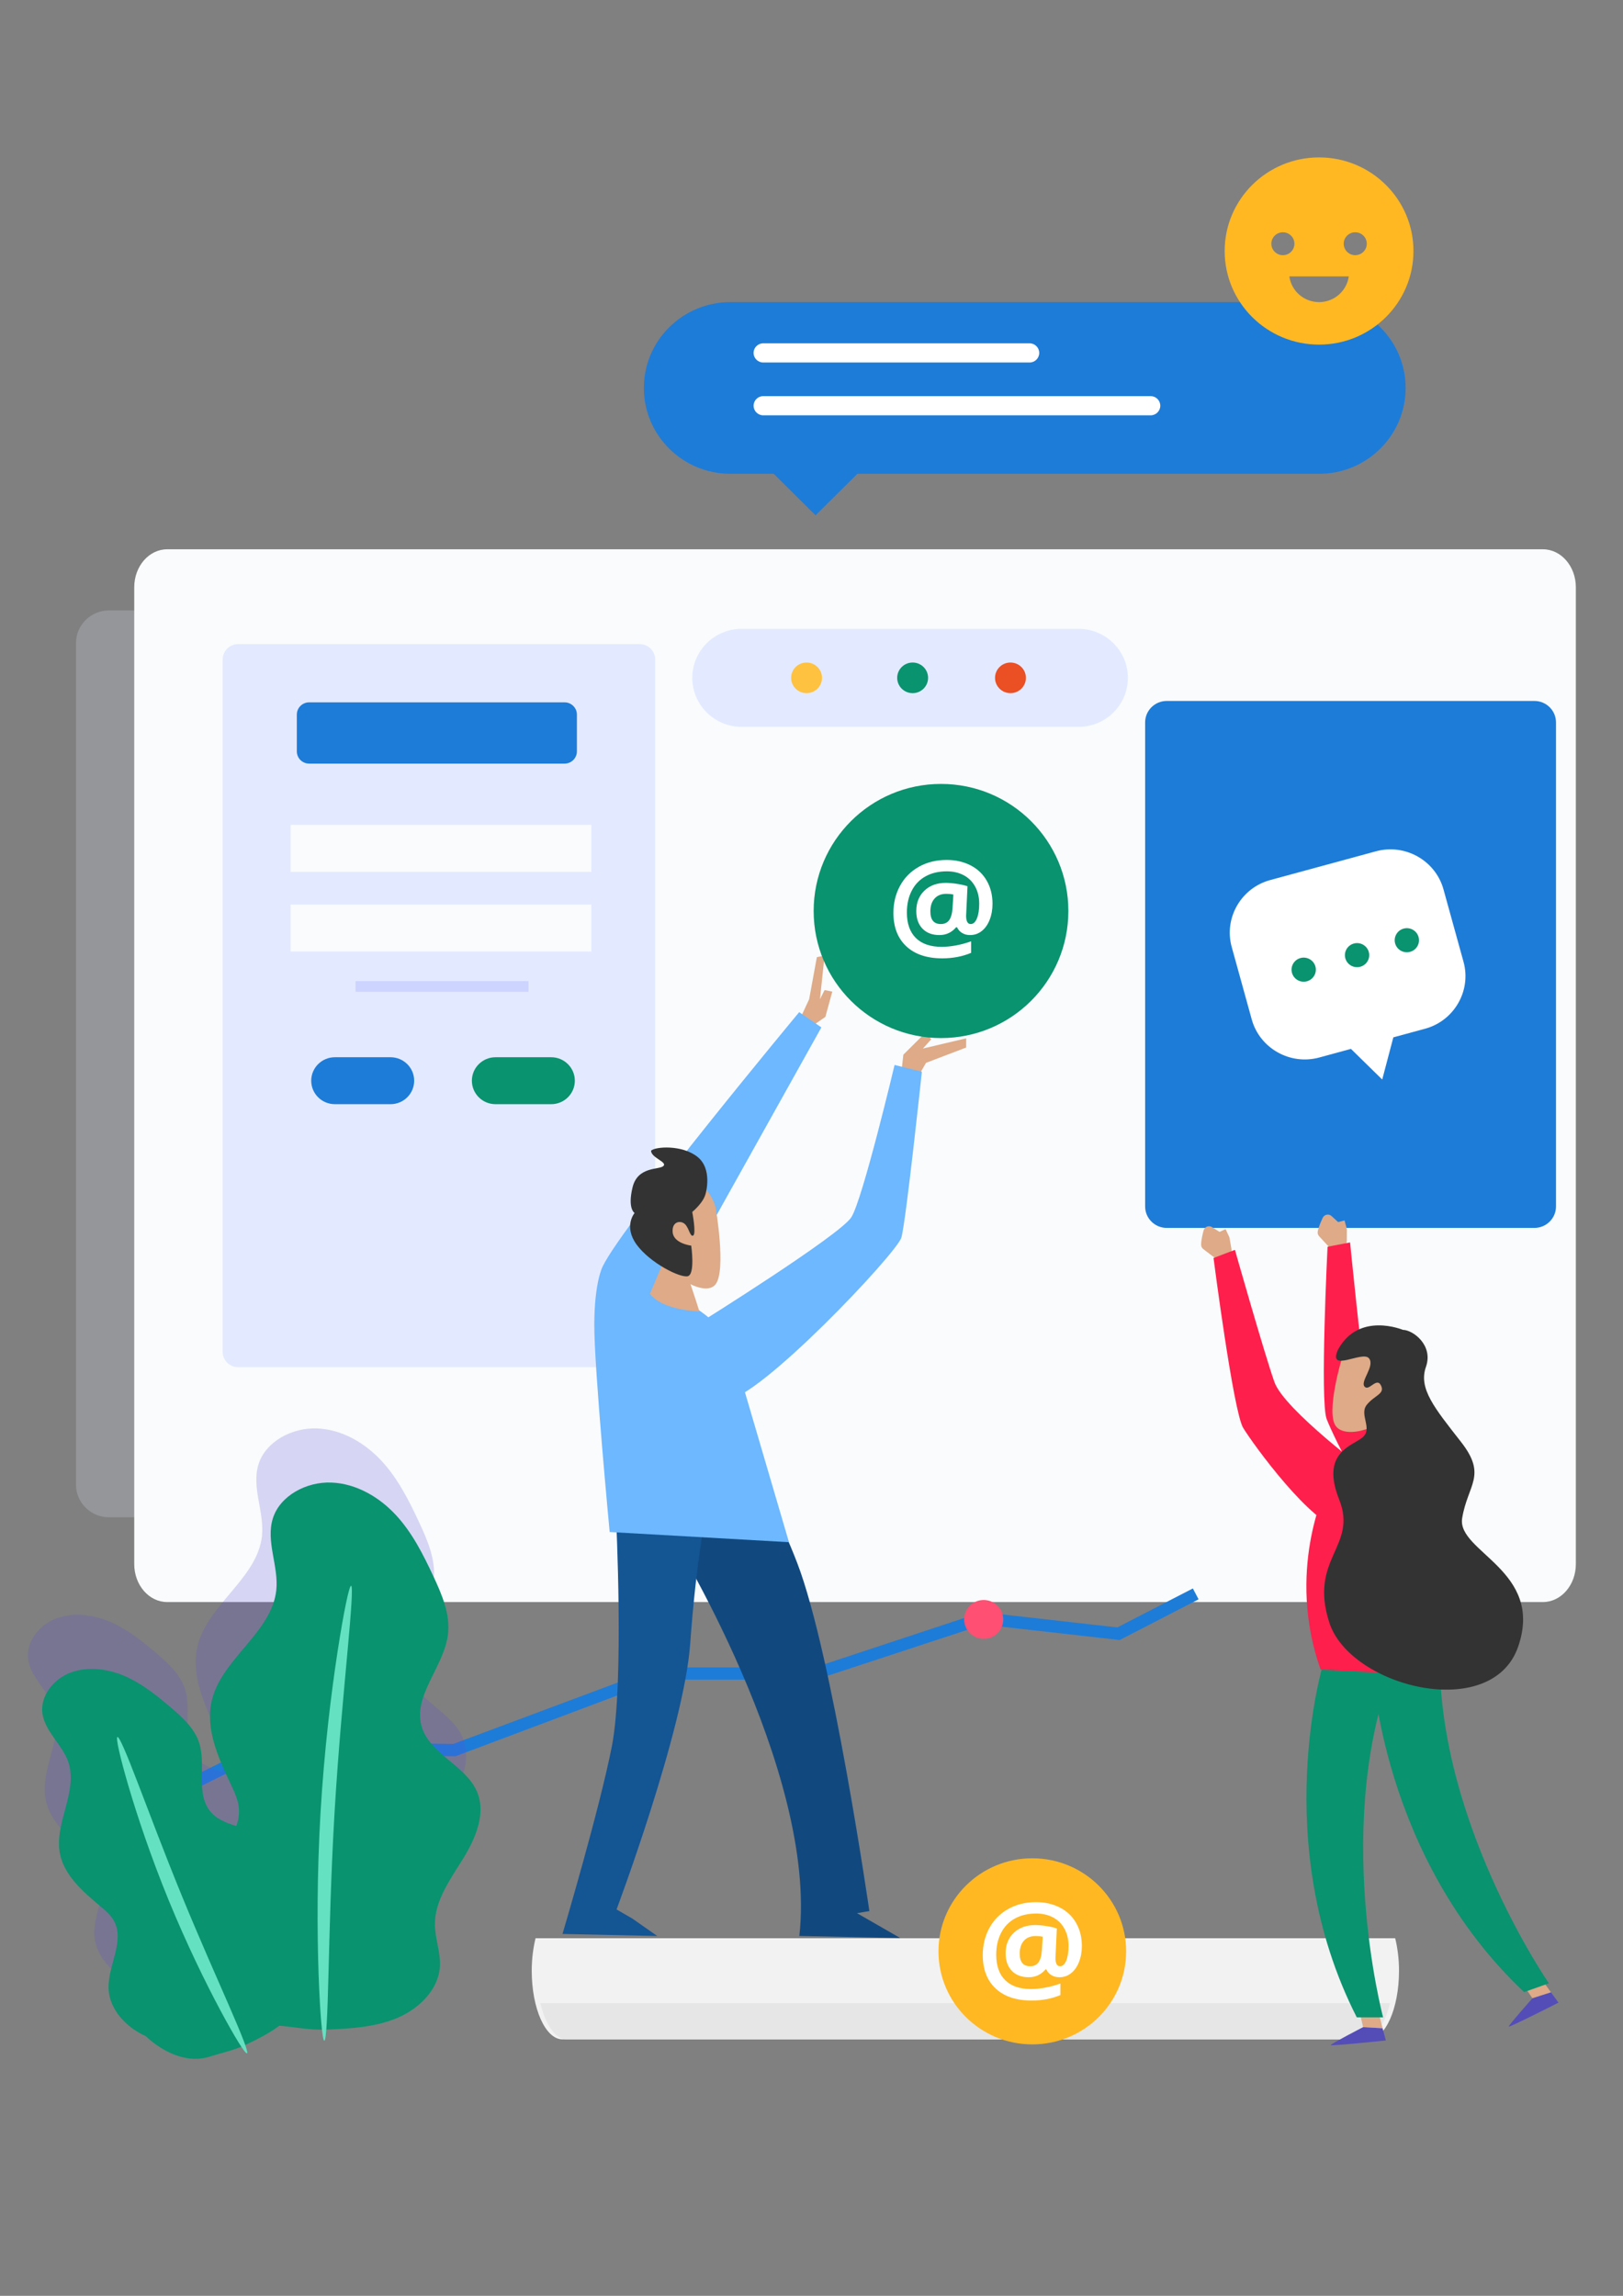 <?xml version="1.0" encoding="UTF-8" standalone="no"?>
<!-- Created with Inkscape (http://www.inkscape.org/) -->

<svg
   xmlns:dc="http://purl.org/dc/elements/1.1/"
   xmlns:cc="http://creativecommons.org/ns#"
   xmlns:rdf="http://www.w3.org/1999/02/22-rdf-syntax-ns#"
   xmlns:svg="http://www.w3.org/2000/svg"
   xmlns="http://www.w3.org/2000/svg"
   xmlns:sodipodi="http://sodipodi.sourceforge.net/DTD/sodipodi-0.dtd"
   xmlns:inkscape="http://www.inkscape.org/namespaces/inkscape"
   width="210mm"
   height="297mm"
   viewBox="0 0 210 297"
   version="1.1"
   id="svg8"
   inkscape:version="0.92.2 (5c3e80d, 2017-08-06)"
   sodipodi:docname="one-sms.svg">
  <rect x="0" y="0" width="210" height="297" fill="#808080" stroke="none"/>
  <defs
     id="defs2">
    <clipPath
       clipPathUnits="userSpaceOnUse"
       id="clipPath2671-2">
      <path
         d="M 0,500 H 500 V 0 H 0 Z"
         id="path2669-8"
         inkscape:connector-curvature="0" />
    </clipPath>
    <clipPath
       clipPathUnits="userSpaceOnUse"
       id="clipPath12963-2">
      <path
         d="M 0,500 H 500 V 0 H 0 Z"
         id="path12961-0"
         inkscape:connector-curvature="0" />
    </clipPath>
    <clipPath
       id="clipPath24641-0-1-8"
       clipPathUnits="userSpaceOnUse">
      <path
         inkscape:connector-curvature="0"
         id="path24639-4-5-3"
         d="m 366.255,169.025 h 42.813 v -59.863 h -42.813 z" />
    </clipPath>
    <clipPath
       id="clipPath1063-4"
       clipPathUnits="userSpaceOnUse">
      <path
         inkscape:connector-curvature="0"
         id="path1061-6"
         d="M 292.584,292.261 H 413.55 V 215.534 H 292.584 Z" />
    </clipPath>
  </defs>
  <sodipodi:namedview
     id="base"
     pagecolor="#ffffff"
     bordercolor="#666666"
     borderopacity="1.0"
     inkscape:pageopacity="0.0"
     inkscape:pageshadow="2"
     inkscape:zoom="0.35"
     inkscape:cx="-77.142857"
     inkscape:cy="560"
     inkscape:document-units="mm"
     inkscape:current-layer="layer1"
     showgrid="false"
     inkscape:window-width="1920"
     inkscape:window-height="1051"
     inkscape:window-x="-9"
     inkscape:window-y="-9"
     inkscape:window-maximized="1" />
  <g
     inkscape:label="Layer 1"
     inkscape:groupmode="layer"
     id="layer1">
    <g
       transform="matrix(0.685,0,0,-1.529,69.295,250.739)"
       id="g1033-6"
       style="opacity:1;fill:#f2f2f2;fill-opacity:1"
       inkscape:export-filename="C:\Users\GBOLADE EMMANUEL\Documents\Illustrateiveads\New series\sms-1.png"
       inkscape:export-xdpi="335.71454"
       inkscape:export-ydpi="335.71454">
      <path
         inkscape:connector-curvature="0"
         id="path1035-9"
         style="fill:#f2f2f2;fill-opacity:1;fill-rule:nonzero;stroke:none"
         d="m 0,0 c -0.446,-0.822 -0.722,-1.75 -0.722,-2.751 0,-3.207 2.599,-5.807 5.807,-5.807 h 152.208 c 3.207,0 5.807,2.6 5.807,5.807 0,1.001 -0.276,1.929 -0.723,2.751 z" />
    </g>
    <g
       transform="matrix(0.677,0,0,-1.529,69.914,259.152)"
       id="g1037-9"
       style="fill:#e6e6e6;fill-opacity:1"
       inkscape:export-filename="C:\Users\GBOLADE EMMANUEL\Documents\Illustrateiveads\New series\sms-1.png"
       inkscape:export-xdpi="335.71454"
       inkscape:export-ydpi="335.71454">
      <path
         inkscape:connector-curvature="0"
         id="path1039-1"
         style="fill:#e6e6e6;fill-opacity:1;fill-rule:nonzero;stroke:none"
         d="m 0,0 c 0.983,-1.812 2.879,-3.056 5.085,-3.056 h 152.208 c 2.207,0 4.102,1.244 5.084,3.056 z" />
    </g>
    <g
       id="g1057-9"
       transform="matrix(1.542,0,0,-1.529,-441.331,525.836)"
       inkscape:export-filename="C:\Users\GBOLADE EMMANUEL\Documents\Illustrateiveads\New series\sms-1.png"
       inkscape:export-xdpi="335.71454"
       inkscape:export-ydpi="335.71454">
      <g
         id="g1059-6" />
      <g
         id="g1071-5">
        <g
           style="opacity:0.21"
           id="g1069-4"
           clip-path="url(#clipPath1063-4)">
          <g
             id="g1067-3"
             transform="translate(410.785,215.534)">
            <path
               inkscape:connector-curvature="0"
               id="path1065-2"
               style="fill:#e3eaff;fill-opacity:1;fill-rule:nonzero;stroke:none"
               d="m 0,0 h -115.436 c -1.527,0 -2.765,1.237 -2.765,2.765 v 71.197 c 0,1.527 1.238,2.765 2.765,2.765 H 0 c 1.527,0 2.766,-1.238 2.766,-2.765 V 2.765 C 2.766,1.237 1.527,0 0,0" />
          </g>
        </g>
      </g>
    </g>
    <g
       transform="matrix(1.542,0,0,-1.775,199.635,207.251)"
       id="g1073-0"
       inkscape:export-filename="C:\Users\GBOLADE EMMANUEL\Documents\Illustrateiveads\New series\sms-1.png"
       inkscape:export-xdpi="335.71454"
       inkscape:export-ydpi="335.71454">
      <path
         inkscape:connector-curvature="0"
         id="path1075-3"
         style="fill:#f9fbfc;fill-opacity:1;fill-rule:nonzero;stroke:none"
         d="m 0,0 h -115.437 c -1.526,0 -2.764,1.238 -2.764,2.766 v 71.196 c 0,1.528 1.238,2.766 2.764,2.766 L 0,76.728 c 1.527,0 2.765,-1.238 2.765,-2.766 V 2.766 C 2.765,1.238 1.527,0 0,0" />
    </g>
    <g
       transform="matrix(1.542,0,0,-1.529,82.774,176.865)"
       id="g1205-9"
       inkscape:export-filename="C:\Users\GBOLADE EMMANUEL\Documents\Illustrateiveads\New series\sms-1.png"
       inkscape:export-xdpi="335.71454"
       inkscape:export-ydpi="335.71454">
      <path
         inkscape:connector-curvature="0"
         id="path1207-7"
         style="fill:#e3eaff;fill-opacity:1;fill-rule:nonzero;stroke:none"
         d="m 0,0 h -33.698 c -0.716,0 -1.296,0.58 -1.296,1.296 v 58.582 c 0,0.716 0.58,1.296 1.296,1.296 H 0 c 0.716,0 1.296,-0.58 1.296,-1.296 V 1.296 C 1.296,0.58 0.716,0 0,0" />
    </g>
    <g
       transform="matrix(1.542,0,0,-1.529,73.047,98.787)"
       id="g1209-2"
       style="fill:#1d7cd8;fill-opacity:1"
       inkscape:export-filename="C:\Users\GBOLADE EMMANUEL\Documents\Illustrateiveads\New series\sms-1.png"
       inkscape:export-xdpi="335.71454"
       inkscape:export-ydpi="335.71454">
      <path
         inkscape:connector-curvature="0"
         id="path1211-1"
         style="fill:#1d7cd8;fill-opacity:1;fill-rule:nonzero;stroke:none"
         d="m 0,0 h -21.429 c -0.572,0 -1.036,0.464 -1.036,1.037 v 3.11 c 0,0.573 0.464,1.038 1.036,1.038 L 0,5.185 c 0.572,0 1.037,-0.465 1.037,-1.038 V 1.037 C 1.037,0.464 0.572,0 0,0" />
    </g>
    <g
       transform="matrix(1.542,0,0,-1.529,50.529,142.845)"
       id="g1213-5"
       style="fill:#1d7cd8;fill-opacity:1"
       inkscape:export-filename="C:\Users\GBOLADE EMMANUEL\Documents\Illustrateiveads\New series\sms-1.png"
       inkscape:export-xdpi="335.71454"
       inkscape:export-ydpi="335.71454">
      <path
         inkscape:connector-curvature="0"
         id="path1215-6"
         style="fill:#1d7cd8;fill-opacity:1;fill-rule:nonzero;stroke:none"
         d="m 0,0 h -4.667 c -1.098,0 -1.987,0.889 -1.987,1.986 0,1.097 0.889,1.987 1.987,1.987 H 0 c 1.097,0 1.986,-0.89 1.986,-1.987 C 1.986,0.889 1.097,0 0,0" />
    </g>
    <g
       transform="matrix(1.542,0,0,-1.529,71.315,142.845)"
       id="g1217-7"
       style="fill:#09936f;fill-opacity:1"
       inkscape:export-filename="C:\Users\GBOLADE EMMANUEL\Documents\Illustrateiveads\New series\sms-1.png"
       inkscape:export-xdpi="335.71454"
       inkscape:export-ydpi="335.71454">
      <path
         inkscape:connector-curvature="0"
         id="path1219-8"
         style="fill:#09936f;fill-opacity:1;fill-rule:nonzero;stroke:none"
         d="m 0,0 h -4.667 c -1.097,0 -1.986,0.889 -1.986,1.986 0,1.097 0.889,1.987 1.986,1.987 H 0 c 1.098,0 1.987,-0.89 1.987,-1.987 C 1.987,0.889 1.098,0 0,0" />
    </g>
    <path
       inkscape:connector-curvature="0"
       id="path1221-7"
       style="fill:#f9fbfc;fill-opacity:1;fill-rule:nonzero;stroke:none;stroke-width:1.536"
       d="M 76.51,112.79 H 37.603 v -6.078 h 38.908 z"
       inkscape:export-filename="C:\Users\GBOLADE EMMANUEL\Documents\Illustrateiveads\New series\sms-1.png"
       inkscape:export-xdpi="335.71454"
       inkscape:export-ydpi="335.71454" />
    <path
       inkscape:connector-curvature="0"
       id="path1223-3"
       style="fill:#f9fbfc;fill-opacity:1;fill-rule:nonzero;stroke:none;stroke-width:1.536"
       d="M 76.51,123.095 H 37.603 v -6.078 h 38.908 z"
       inkscape:export-filename="C:\Users\GBOLADE EMMANUEL\Documents\Illustrateiveads\New series\sms-1.png"
       inkscape:export-xdpi="335.71454"
       inkscape:export-ydpi="335.71454" />
    <path
       inkscape:connector-curvature="0"
       id="path1225-0"
       style="fill:#cdd4ff;fill-opacity:1;fill-rule:nonzero;stroke:none;stroke-width:1.536"
       d="M 68.383,128.314 H 45.997 v -1.388 h 22.387 z"
       inkscape:export-filename="C:\Users\GBOLADE EMMANUEL\Documents\Illustrateiveads\New series\sms-1.png"
       inkscape:export-xdpi="335.71454"
       inkscape:export-ydpi="335.71454" />
    <g
       transform="matrix(1.542,0,0,-1.529,139.54,94.031)"
       id="g1231-6"
       inkscape:export-filename="C:\Users\GBOLADE EMMANUEL\Documents\Illustrateiveads\New series\sms-1.png"
       inkscape:export-xdpi="335.71454"
       inkscape:export-ydpi="335.71454">
      <path
         inkscape:connector-curvature="0"
         id="path1233-1"
         style="fill:#e3eaff;fill-opacity:1;fill-rule:nonzero;stroke:none"
         d="m 0,0 h -28.255 c -2.29,0 -4.147,1.856 -4.147,4.147 0,2.291 1.857,4.147 4.147,4.147 H 0 C 2.29,8.294 4.147,6.438 4.147,4.147 4.147,1.856 2.29,0 0,0" />
    </g>
    <g
       transform="matrix(1.542,0,0,-1.529,106.36,87.69)"
       id="g1235-9"
       inkscape:export-filename="C:\Users\GBOLADE EMMANUEL\Documents\Illustrateiveads\New series\sms-1.png"
       inkscape:export-xdpi="335.71454"
       inkscape:export-ydpi="335.71454">
      <path
         inkscape:connector-curvature="0"
         id="path1237-4"
         style="fill:#ffc240;fill-opacity:1;fill-rule:nonzero;stroke:none"
         d="m 0,0 c 0,-0.715 -0.581,-1.296 -1.297,-1.296 -0.716,0 -1.296,0.581 -1.296,1.296 0,0.716 0.58,1.296 1.296,1.296 C -0.581,1.296 0,0.716 0,0" />
    </g>
    <g
       transform="matrix(1.542,0,0,-1.529,120.085,87.69)"
       id="g1239-6"
       style="fill:#09936f;fill-opacity:1"
       inkscape:export-filename="C:\Users\GBOLADE EMMANUEL\Documents\Illustrateiveads\New series\sms-1.png"
       inkscape:export-xdpi="335.71454"
       inkscape:export-ydpi="335.71454">
      <path
         inkscape:connector-curvature="0"
         id="path1241-7"
         style="fill:#09936f;fill-opacity:1;fill-rule:nonzero;stroke:none"
         d="m 0,0 c 0,-0.715 -0.58,-1.296 -1.296,-1.296 -0.716,0 -1.297,0.581 -1.297,1.296 0,0.716 0.581,1.296 1.297,1.296 C -0.58,1.296 0,0.716 0,0" />
    </g>
    <g
       transform="matrix(1.542,0,0,-1.529,132.743,87.69)"
       id="g1243-3"
       inkscape:export-filename="C:\Users\GBOLADE EMMANUEL\Documents\Illustrateiveads\New series\sms-1.png"
       inkscape:export-xdpi="335.71454"
       inkscape:export-ydpi="335.71454">
      <path
         inkscape:connector-curvature="0"
         id="path1245-5"
         style="fill:#eb4f24;fill-opacity:1;fill-rule:nonzero;stroke:none"
         d="m 0,0 c 0,-0.715 -0.58,-1.296 -1.296,-1.296 -0.716,0 -1.296,0.581 -1.296,1.296 0,0.716 0.58,1.296 1.296,1.296 C -0.58,1.296 0,0.716 0,0" />
    </g>
    <g
       transform="matrix(1.542,0,0,-1.529,198.533,158.85)"
       id="g1267-4"
       style="fill:#1d7cd8;fill-opacity:1"
       inkscape:export-filename="C:\Users\GBOLADE EMMANUEL\Documents\Illustrateiveads\New series\sms-1.png"
       inkscape:export-xdpi="335.71454"
       inkscape:export-ydpi="335.71454">
      <path
         inkscape:connector-curvature="0"
         id="path1269-6"
         style="fill:#1d7cd8;fill-opacity:1;fill-rule:nonzero;stroke:none"
         d="m 0,0 h -30.847 c -1.002,0 -1.814,0.812 -1.814,1.814 v 40.957 c 0,1.001 0.812,1.814 1.814,1.814 H 0 c 1.002,0 1.814,-0.813 1.814,-1.814 V 1.814 C 1.814,0.812 1.002,0 0,0" />
    </g>
    <g
       transform="matrix(1.542,0,0,-1.529,145.711,252.437)"
       id="g1467-6"
       style="fill:#ffb822;fill-opacity:1"
       inkscape:export-filename="C:\Users\GBOLADE EMMANUEL\Documents\Illustrateiveads\New series\sms-1.png"
       inkscape:export-xdpi="335.71454"
       inkscape:export-ydpi="335.71454">
      <path
         inkscape:connector-curvature="0"
         id="path1469-0"
         style="fill:#ffb822;fill-opacity:1;fill-rule:nonzero;stroke:none"
         d="m 0,0 c 0,-4.349 -3.525,-7.873 -7.873,-7.873 -4.349,0 -7.873,3.524 -7.873,7.873 0,4.348 3.524,7.873 7.873,7.873 C -3.525,7.873 0,4.348 0,0" />
    </g>
    <g
       transform="matrix(1.542,0,0,-1.529,131.94,252.722)"
       id="g1471-3"
       inkscape:export-filename="C:\Users\GBOLADE EMMANUEL\Documents\Illustrateiveads\New series\sms-1.png"
       inkscape:export-xdpi="335.71454"
       inkscape:export-ydpi="335.71454">
      <path
         inkscape:connector-curvature="0"
         id="path1473-6"
         style="fill:#ffffff;fill-opacity:1;fill-rule:nonzero;stroke:none"
         d="m 0,0 c 0,-0.716 0.292,-1.074 0.876,-1.074 0.305,0 0.537,0.108 0.697,0.323 0.159,0.216 0.256,0.566 0.29,1.052 L 1.93,1.426 C 1.757,1.463 1.562,1.482 1.344,1.482 0.92,1.482 0.59,1.35 0.354,1.085 0.118,0.82 0,0.459 0,0 M 5.214,0.637 C 5.214,0.148 5.136,-0.299 4.979,-0.705 4.823,-1.11 4.603,-1.429 4.317,-1.659 4.032,-1.891 3.701,-2.006 3.324,-2.006 c -0.251,0 -0.472,0.061 -0.667,0.181 -0.193,0.121 -0.332,0.279 -0.417,0.476 H 2.158 C 1.792,-1.786 1.325,-2.006 0.759,-2.006 c -0.601,0 -1.074,0.181 -1.421,0.542 -0.346,0.362 -0.52,0.857 -0.52,1.485 0,0.716 0.228,1.292 0.683,1.731 0.455,0.437 1.049,0.656 1.782,0.656 0.292,0 0.613,-0.027 0.965,-0.084 C 2.599,2.269 2.889,2.201 3.116,2.123 L 2.999,-0.366 c 0,-0.472 0.129,-0.708 0.387,-0.708 0.217,0 0.389,0.159 0.519,0.476 0.129,0.318 0.194,0.733 0.194,1.245 0,0.546 -0.115,1.029 -0.342,1.449 C 3.53,2.515 3.21,2.834 2.798,3.055 2.385,3.275 1.914,3.386 1.385,3.386 0.699,3.386 0.104,3.245 -0.402,2.964 -0.908,2.682 -1.296,2.275 -1.565,1.744 -1.835,1.213 -1.971,0.6 -1.971,-0.097 c 0,-0.936 0.251,-1.655 0.751,-2.156 0.501,-0.5 1.227,-0.751 2.177,-0.751 0.359,0 0.755,0.04 1.187,0.12 0.43,0.08 0.855,0.196 1.272,0.349 V -3.513 C 2.689,-3.821 1.884,-3.976 0.998,-3.976 c -1.29,0 -2.296,0.339 -3.017,1.018 -0.721,0.679 -1.082,1.623 -1.082,2.831 0,0.838 0.185,1.6 0.553,2.283 0.368,0.685 0.893,1.221 1.573,1.61 0.68,0.388 1.463,0.583 2.35,0.583 0.746,0 1.413,-0.154 2.001,-0.459 0.587,-0.305 1.04,-0.74 1.358,-1.303 0.32,-0.564 0.48,-1.214 0.48,-1.95" />
    </g>
    <g
       transform="matrix(1.542,0,0,-1.529,170.673,39.083)"
       id="g1475-7"
       style="fill:#1d7cd8;fill-opacity:1"
       inkscape:export-filename="C:\Users\GBOLADE EMMANUEL\Documents\Illustrateiveads\New series\sms-1.png"
       inkscape:export-xdpi="335.71454"
       inkscape:export-ydpi="335.71454">
      <path
         inkscape:connector-curvature="0"
         id="path1477-3"
         style="fill:#1d7cd8;fill-opacity:1;fill-rule:nonzero;stroke:none"
         d="m 0,0 h -49.392 c -4.011,0 -7.263,-3.252 -7.263,-7.264 0,-4.011 3.252,-7.263 7.263,-7.263 h 3.632 l 3.511,-3.511 3.511,3.511 H 0 c 4.012,0 7.264,3.252 7.264,7.263 C 7.264,-3.252 4.012,0 0,0" />
    </g>
    <g
       transform="matrix(1.542,0,0,-1.529,148.877,53.729)"
       id="g1479-2"
       inkscape:export-filename="C:\Users\GBOLADE EMMANUEL\Documents\Illustrateiveads\New series\sms-1.png"
       inkscape:export-xdpi="335.71454"
       inkscape:export-ydpi="335.71454">
      <path
         inkscape:connector-curvature="0"
         id="path1481-2"
         style="fill:#ffffff;fill-opacity:1;fill-rule:nonzero;stroke:none"
         d="m 0,0 h -32.501 c -0.449,0 -0.812,0.364 -0.812,0.812 0,0.449 0.363,0.813 0.812,0.813 H 0 C 0.448,1.625 0.812,1.261 0.812,0.812 0.812,0.364 0.448,0 0,0" />
    </g>
    <g
       transform="matrix(1.542,0,0,-1.529,133.213,46.897)"
       id="g1483-9"
       inkscape:export-filename="C:\Users\GBOLADE EMMANUEL\Documents\Illustrateiveads\New series\sms-1.png"
       inkscape:export-xdpi="335.71454"
       inkscape:export-ydpi="335.71454">
      <path
         inkscape:connector-curvature="0"
         id="path1485-4"
         style="fill:#ffffff;fill-opacity:1;fill-rule:nonzero;stroke:none"
         d="m 0,0 h -22.344 c -0.449,0 -0.812,0.364 -0.812,0.812 0,0.449 0.363,0.813 0.812,0.813 H 0 C 0.449,1.625 0.812,1.261 0.812,0.812 0.812,0.364 0.449,0 0,0" />
    </g>
    <g
       transform="matrix(1.542,0,0,-1.529,176.665,184.91)"
       id="g1487-9"
       inkscape:export-filename="C:\Users\GBOLADE EMMANUEL\Documents\Illustrateiveads\New series\sms-1.png"
       inkscape:export-xdpi="335.71454"
       inkscape:export-ydpi="335.71454">
      <path
         inkscape:connector-curvature="0"
         id="path1489-6"
         style="fill:#f7d3a9;fill-opacity:1;fill-rule:nonzero;stroke:none"
         d="m 0,0 c 0,0 -0.604,-1.793 -0.938,-2.877 0,0 2.961,0.063 4.003,1.439 L 1.961,1.21 Z" />
    </g>
    <g
       transform="matrix(1.542,0,0,-1.529,175.978,260.52)"
       id="g1491-2"
       style="fill:#deaa87;fill-opacity:1"
       inkscape:export-filename="C:\Users\GBOLADE EMMANUEL\Documents\Illustrateiveads\New series\sms-1.png"
       inkscape:export-xdpi="335.71454"
       inkscape:export-ydpi="335.71454">
      <path
         inkscape:connector-curvature="0"
         id="path1493-6"
         style="fill:#deaa87;fill-opacity:1;fill-rule:nonzero;stroke:none"
         d="M 0,0 0.254,-1.128 1.889,-1.22 1.543,0.161 Z" />
    </g>
    <g
       transform="matrix(1.542,0,0,-1.529,176.37,262.244)"
       id="g1495-8"
       inkscape:export-filename="C:\Users\GBOLADE EMMANUEL\Documents\Illustrateiveads\New series\sms-1.png"
       inkscape:export-xdpi="335.71454"
       inkscape:export-ydpi="335.71454">
      <path
         inkscape:connector-curvature="0"
         id="path1497-2"
         style="fill:#544db8;fill-opacity:1;fill-rule:nonzero;stroke:none"
         d="m 0,0 c 0,0 -2.74,-1.428 -2.718,-1.52 0.024,-0.092 4.629,0.392 4.629,0.392 l -0.276,1.036 z" />
    </g>
    <g
       transform="matrix(1.542,0,0,-1.529,197.288,257.043)"
       id="g1499-1"
       style="fill:#deaa87;fill-opacity:1"
       inkscape:export-filename="C:\Users\GBOLADE EMMANUEL\Documents\Illustrateiveads\New series\sms-1.png"
       inkscape:export-xdpi="335.71454"
       inkscape:export-ydpi="335.71454">
      <path
         inkscape:connector-curvature="0"
         id="path1501-4"
         style="fill:#deaa87;fill-opacity:1;fill-rule:nonzero;stroke:none"
         d="M 0,0 0.642,-0.962 2.2,-0.459 1.381,0.705 Z" />
    </g>
    <g
       transform="matrix(1.542,0,0,-1.529,198.278,258.514)"
       id="g1503-1"
       inkscape:export-filename="C:\Users\GBOLADE EMMANUEL\Documents\Illustrateiveads\New series\sms-1.png"
       inkscape:export-xdpi="335.71454"
       inkscape:export-ydpi="335.71454">
      <path
         inkscape:connector-curvature="0"
         id="path1505-2"
         style="fill:#544db8;fill-opacity:1;fill-rule:nonzero;stroke:none"
         d="m 0,0 c 0,0 -2.043,-2.318 -1.988,-2.396 0.054,-0.078 4.177,2.032 4.177,2.032 l -0.63,0.867 z" />
    </g>
    <g
       transform="matrix(1.542,0,0,-1.529,171.291,214.923)"
       id="g1507-2"
       style="fill:#09936f;fill-opacity:1"
       inkscape:export-filename="C:\Users\GBOLADE EMMANUEL\Documents\Illustrateiveads\New series\sms-1.png"
       inkscape:export-xdpi="335.71454"
       inkscape:export-ydpi="335.71454">
      <path
         inkscape:connector-curvature="0"
         id="path1509-7"
         style="fill:#09936f;fill-opacity:1;fill-rule:nonzero;stroke:none"
         d="m 0,0 c 0,0 -4.697,-15.337 2.764,-30.12 h 2.21 c 0,0 -4.421,16.718 1.105,30.258 z" />
    </g>
    <g
       transform="matrix(1.542,0,0,-1.529,177.58,215.753)"
       id="g1511-5"
       style="fill:#09936f;fill-opacity:1"
       inkscape:export-filename="C:\Users\GBOLADE EMMANUEL\Documents\Illustrateiveads\New series\sms-1.png"
       inkscape:export-xdpi="335.71454"
       inkscape:export-ydpi="335.71454">
      <path
         inkscape:connector-curvature="0"
         id="path1513-3"
         style="fill:#09936f;fill-opacity:1;fill-rule:nonzero;stroke:none"
         d="m 0,0 c 0,0 0.729,-16.022 12.723,-27.44 l 2.082,0.743 c 0,0 -9.782,14.26 -9.125,28.87 z" />
    </g>
    <g
       transform="matrix(1.542,0,0,-1.529,174.263,160.551)"
       id="g1515-2"
       style="fill:#deaa87;fill-opacity:1"
       inkscape:export-filename="C:\Users\GBOLADE EMMANUEL\Documents\Illustrateiveads\New series\sms-1.png"
       inkscape:export-xdpi="335.71454"
       inkscape:export-ydpi="335.71454">
      <path
         inkscape:connector-curvature="0"
         id="path1517-4"
         style="fill:#deaa87;fill-opacity:1;fill-rule:nonzero;stroke:none"
         d="m 0,0 0.006,0.945 c 0,0.042 -0.005,0.083 -0.016,0.123 L -0.189,1.745 -0.729,1.607 -1.278,2.115 C -1.511,2.329 -1.884,2.259 -2.018,1.974 -2.188,1.614 -2.381,1.15 -2.441,0.797 -2.466,0.656 -2.419,0.515 -2.323,0.409 l 0.841,-0.92 c 0.12,-0.132 0.305,-0.183 0.477,-0.133 l 0.67,0.199 C -0.137,-0.387 -0.001,-0.206 0,0" />
    </g>
    <g
       transform="matrix(1.542,0,0,-1.529,186.76,192.261)"
       id="g1519-5"
       style="fill:#ff1f4c;fill-opacity:1"
       inkscape:export-filename="C:\Users\GBOLADE EMMANUEL\Documents\Illustrateiveads\New series\sms-1.png"
       inkscape:export-xdpi="335.71454"
       inkscape:export-ydpi="335.71454">
      <path
         inkscape:connector-curvature="0"
         id="path1521-6"
         style="fill:#ff1f4c;fill-opacity:1;fill-rule:nonzero;stroke:none"
         d="m 0,0 c 0,0 -6.127,6.566 -6.53,9.024 -0.405,2.457 -1.3,11.6 -1.3,11.6 l -1.89,-0.365 c 0,0 -0.648,-13.076 -0.075,-14.582 0.574,-1.506 4.258,-9.181 6.657,-9.889 C -0.738,-4.921 0.947,-2.555 0,0" />
    </g>
    <g
       transform="matrix(1.542,0,0,-1.529,173.634,175.701)"
       id="g1523-7"
       style="fill:#deaa87;fill-opacity:1"
       inkscape:export-filename="C:\Users\GBOLADE EMMANUEL\Documents\Illustrateiveads\New series\sms-1.png"
       inkscape:export-xdpi="335.71454"
       inkscape:export-ydpi="335.71454">
      <path
         inkscape:connector-curvature="0"
         id="path1525-8"
         style="fill:#deaa87;fill-opacity:1;fill-rule:nonzero;stroke:none"
         d="M 0,0 C 0,0 -1.382,-4.598 -0.507,-5.757 0.369,-6.916 3.592,-5.866 4.843,-4.012 6.094,-2.157 6.345,2.017 4.218,2.364 2.091,2.712 0.501,1.854 0,0" />
    </g>
    <g
       transform="matrix(1.542,0,0,-1.529,186.419,216.825)"
       id="g1527-8"
       style="fill:#ff1f4c;fill-opacity:1"
       inkscape:export-filename="C:\Users\GBOLADE EMMANUEL\Documents\Illustrateiveads\New series\sms-1.png"
       inkscape:export-xdpi="335.71454"
       inkscape:export-ydpi="335.71454">
      <path
         inkscape:connector-curvature="0"
         id="path1529-9"
         style="fill:#ff1f4c;fill-opacity:1;fill-rule:nonzero;stroke:none"
         d="m 0,0 c 0,0 1.243,13.264 1.243,16.856 0,0.165 -0.003,0.319 -0.005,0.473 -0.925,2.336 -3.22,2.29 -4.139,2.107 -0.921,-0.185 -4.514,-1.336 -4.491,-1.474 l -0.009,0.012 c -1.238,-0.899 -2.184,-1.964 -2.271,-2.223 0,0 -3.315,-6.908 -0.414,-15.198 z" />
    </g>
    <g
       transform="matrix(1.542,0,0,-1.529,159.339,161.587)"
       id="g1531-4"
       style="fill:#deaa87;fill-opacity:1"
       inkscape:export-filename="C:\Users\GBOLADE EMMANUEL\Documents\Illustrateiveads\New series\sms-1.png"
       inkscape:export-xdpi="335.71454"
       inkscape:export-ydpi="335.71454">
      <path
         inkscape:connector-curvature="0"
         id="path1533-7"
         style="fill:#deaa87;fill-opacity:1;fill-rule:nonzero;stroke:none"
         d="M 0,0 -0.161,0.932 C -0.168,0.973 -0.181,1.013 -0.198,1.05 L -0.494,1.685 -1,1.454 -1.631,1.857 c -0.265,0.17 -0.62,0.036 -0.703,-0.269 -0.104,-0.384 -0.213,-0.874 -0.21,-1.233 10e-4,-0.142 0.071,-0.274 0.185,-0.36 l 0.988,-0.758 c 0.142,-0.109 0.334,-0.128 0.494,-0.048 l 0.625,0.314 C -0.067,-0.405 0.035,-0.203 0,0" />
    </g>
    <g
       transform="matrix(1.542,0,0,-1.529,177.257,190.629)"
       id="g1535-9"
       style="fill:#ff1f4c;fill-opacity:1"
       inkscape:export-filename="C:\Users\GBOLADE EMMANUEL\Documents\Illustrateiveads\New series\sms-1.png"
       inkscape:export-xdpi="335.71454"
       inkscape:export-ydpi="335.71454">
      <path
         inkscape:connector-curvature="0"
         id="path1537-1"
         style="fill:#ff1f4c;fill-opacity:1;fill-rule:nonzero;stroke:none"
         d="m 0,0 c 0,0 -7.185,5.388 -8.013,7.737 -0.829,2.349 -3.316,11.192 -3.316,11.192 l -1.796,-0.692 c 0,0 1.658,-12.987 2.486,-14.369 0.829,-1.382 5.804,-8.29 8.29,-8.566 C 0.139,-4.975 1.382,-2.349 0,0" />
    </g>
    <g
       transform="matrix(1.542,0,0,-1.529,181.519,172.039)"
       id="g1539-2"
       style="fill:#333333"
       inkscape:export-filename="C:\Users\GBOLADE EMMANUEL\Documents\Illustrateiveads\New series\sms-1.png"
       inkscape:export-xdpi="335.71454"
       inkscape:export-ydpi="335.71454">
      <path
         inkscape:connector-curvature="0"
         id="path1541-4"
         style="fill:#333333;fill-opacity:1;fill-rule:nonzero;stroke:none"
         d="m 0,0 c 0,0 -3.685,1.565 -5.435,-1.658 -0.92,-2.027 2.027,-0.092 2.58,-0.737 0.552,-0.645 -0.738,-1.934 -0.369,-2.395 0.369,-0.46 1.013,0.829 1.382,0.093 0.368,-0.738 -0.553,-0.829 -1.198,-1.658 -0.645,-0.83 0.553,-2.027 -0.368,-2.764 -0.921,-0.736 -3.5,-1.289 -1.935,-5.25 1.567,-3.961 -2.579,-4.974 -0.828,-10.408 1.75,-5.435 13.632,-8.475 15.843,-2.027 2.21,6.448 -5.158,8.014 -4.698,10.869 0.461,2.856 2.119,3.592 -0.092,6.448 C 2.671,-6.632 1.289,-4.974 1.935,-3.132 2.579,-1.289 0.829,0 0,0" />
    </g>
    <g
       transform="matrix(1.542,0,0,-1.529,175.355,33.011)"
       id="g1543-6"
       style="fill:#ffb822;fill-opacity:1"
       inkscape:export-filename="C:\Users\GBOLADE EMMANUEL\Documents\Illustrateiveads\New series\sms-1.png"
       inkscape:export-xdpi="335.71454"
       inkscape:export-ydpi="335.71454">
      <path
         inkscape:connector-curvature="0"
         id="path1545-8"
         style="fill:#ffb822;fill-opacity:1;fill-rule:nonzero;stroke:none"
         d="m 0,0 c -0.534,0 -0.968,0.434 -0.968,0.968 0,0.535 0.434,0.968 0.968,0.968 0.534,0 0.968,-0.433 0.968,-0.968 C 0.968,0.434 0.534,0 0,0 m -3.036,-3.971 c -1.276,0 -2.326,0.949 -2.494,2.177 h 4.988 C -0.71,-3.022 -1.761,-3.971 -3.036,-3.971 M -7.04,0.968 c 0,0.535 0.433,0.968 0.968,0.968 0.534,0 0.968,-0.433 0.968,-0.968 C -5.104,0.434 -5.538,0 -6.072,0 -6.607,0 -7.04,0.434 -7.04,0.968 m 4.004,7.304 c -4.374,0 -7.921,-3.546 -7.921,-7.92 0,-4.374 3.547,-7.92 7.921,-7.92 4.374,0 7.921,3.546 7.921,7.92 0,4.374 -3.547,7.92 -7.921,7.92" />
    </g>
    <g
       transform="matrix(1.542,0,0,-1.529,15.574,236.232)"
       id="g1547-8"
       style="fill:#1d7cd8;fill-opacity:1"
       inkscape:export-filename="C:\Users\GBOLADE EMMANUEL\Documents\Illustrateiveads\New series\sms-1.png"
       inkscape:export-xdpi="335.71454"
       inkscape:export-ydpi="335.71454">
      <path
         inkscape:connector-curvature="0"
         id="path1549-9"
         style="fill:#1d7cd8;fill-opacity:1;fill-rule:nonzero;stroke:none"
         d="m 0,0 -0.464,0.928 12.556,6.277 15.84,-0.259 17.199,6.478 h 13.136 l 14.025,4.676 0.114,-0.013 11.248,-1.278 6.34,3.296 0.479,-0.919 -6.62,-3.443 -0.159,0.018 -11.291,1.283 -14.052,-4.656 H 45.226 L 28.113,5.905 28.015,5.907 12.329,6.164 Z" />
    </g>
    <g
       transform="matrix(1.542,0,0,-1.529,86.639,198.199)"
       id="g1551-6"
       style="fill:#11497f;fill-opacity:1"
       inkscape:export-filename="C:\Users\GBOLADE EMMANUEL\Documents\Illustrateiveads\New series\sms-1.png"
       inkscape:export-xdpi="335.71454"
       inkscape:export-ydpi="335.71454">
      <path
         inkscape:connector-curvature="0"
         id="path1553-8"
         style="fill:#11497f;fill-opacity:1;fill-rule:nonzero;stroke:none"
         d="m 0,0 c 0,0 12.442,-20.152 10.887,-34.172 l 8.467,-0.175 -3.628,2.103 1.037,0.176 c 0,0 -3.112,21.729 -6.049,29.44 C 7.637,5.448 6.739,2.454 6.739,2.454 Z" />
    </g>
    <g
       transform="matrix(1.542,0,0,-1.529,79.709,196.285)"
       id="g1555-2"
       style="fill:#145594;fill-opacity:1"
       inkscape:export-filename="C:\Users\GBOLADE EMMANUEL\Documents\Illustrateiveads\New series\sms-1.png"
       inkscape:export-xdpi="335.71454"
       inkscape:export-ydpi="335.71454">
      <path
         inkscape:connector-curvature="0"
         id="path1557-8"
         style="fill:#145594;fill-opacity:1;fill-rule:nonzero;stroke:none"
         d="m 0,0 c 0,0 0.691,-13.998 -0.346,-19.354 -1.037,-5.358 -4.147,-15.899 -4.147,-15.899 l 7.949,-0.173 -2.088,1.474 -1.325,0.772 c 0,0 5.659,15.207 6.178,22.465 0.518,7.259 1.383,11.406 1.383,11.406 z" />
    </g>
    <g
       transform="matrix(1.542,0,0,-1.529,104.794,132.938)"
       id="g1559-0"
       style="fill:#deaa87;fill-opacity:1"
       inkscape:export-filename="C:\Users\GBOLADE EMMANUEL\Documents\Illustrateiveads\New series\sms-1.png"
       inkscape:export-xdpi="335.71454"
       inkscape:export-ydpi="335.71454">
      <path
         inkscape:connector-curvature="0"
         id="path1561-9"
         style="fill:#deaa87;fill-opacity:1;fill-rule:nonzero;stroke:none"
         d="M 0,0 1.296,0.907 1.879,3.046 1.231,3.175 0.843,2.398 1.231,6.091 0.583,5.962 -0.064,2.398 -0.843,0.713 -0.13,0.259" />
    </g>
    <g
       transform="matrix(1.542,0,0,-1.529,116.619,138.817)"
       id="g1563-7"
       style="fill:#deaa87;fill-opacity:1"
       inkscape:export-filename="C:\Users\GBOLADE EMMANUEL\Documents\Illustrateiveads\New series\sms-1.png"
       inkscape:export-xdpi="335.71454"
       inkscape:export-ydpi="335.71454">
      <path
         inkscape:connector-curvature="0"
         id="path1565-1"
         style="fill:#deaa87;fill-opacity:1;fill-rule:nonzero;stroke:none"
         d="M 0,0 0.173,1.556 2.074,3.457 2.506,2.852 1.814,2.074 5.443,2.938 V 2.16 L 2.074,0.864 1.383,-0.345 Z" />
    </g>
    <g
       transform="matrix(1.542,0,0,-1.529,103.407,130.938)"
       id="g1567-1"
       inkscape:export-filename="C:\Users\GBOLADE EMMANUEL\Documents\Illustrateiveads\New series\sms-1.png"
       inkscape:export-xdpi="335.71454"
       inkscape:export-ydpi="335.71454">
      <path
         inkscape:connector-curvature="0"
         id="path1569-1"
         style="fill:#6db8ff;fill-opacity:1;fill-rule:nonzero;stroke:none"
         d="m 0,0 c 0,0 -14.758,-17.909 -16.477,-21.491 0,0 -0.716,-1.289 -0.716,-5.015 0,-3.725 1.29,-17.479 1.29,-17.479 l 15.044,-0.86 c 0,0 -4.872,16.763 -5.015,17.193 -0.144,0.429 -2.579,3.008 -4.872,3.582 L 1.862,-1.29 Z" />
    </g>
    <g
       transform="matrix(1.542,0,0,-1.529,88.996,165.096)"
       id="g1571-0"
       style="fill:#deaa87;fill-opacity:1"
       inkscape:export-filename="C:\Users\GBOLADE EMMANUEL\Documents\Illustrateiveads\New series\sms-1.png"
       inkscape:export-xdpi="335.71454"
       inkscape:export-ydpi="335.71454">
      <path
         inkscape:connector-curvature="0"
         id="path1573-6"
         style="fill:#deaa87;fill-opacity:1;fill-rule:nonzero;stroke:none"
         d="m 0,0 c 0,0 0.627,-1.86 0.973,-2.984 0,0 -3.071,0.064 -4.152,1.492 l 1.147,2.746 z" />
    </g>
    <g
       transform="matrix(1.542,0,0,-1.529,92.596,156.209)"
       id="g1575-8"
       style="fill:#deaa87;fill-opacity:1"
       inkscape:export-filename="C:\Users\GBOLADE EMMANUEL\Documents\Illustrateiveads\New series\sms-1.png"
       inkscape:export-xdpi="335.71454"
       inkscape:export-ydpi="335.71454">
      <path
         inkscape:connector-curvature="0"
         id="path1577-4"
         style="fill:#deaa87;fill-opacity:1;fill-rule:nonzero;stroke:none"
         d="M 0,0 C 0,0 0.908,-5.29 0,-6.491 -0.908,-7.693 -4.021,-5.65 -5.319,-3.727 -6.616,-1.804 -6.876,2.524 -4.67,2.885 -2.465,3.245 -0.519,1.923 0,0" />
    </g>
    <g
       transform="matrix(1.542,0,0,-1.529,90.444,171.179)"
       id="g1579-6"
       inkscape:export-filename="C:\Users\GBOLADE EMMANUEL\Documents\Illustrateiveads\New series\sms-1.png"
       inkscape:export-xdpi="335.71454"
       inkscape:export-ydpi="335.71454">
      <path
         inkscape:connector-curvature="0"
         id="path1581-9"
         style="fill:#6db8ff;fill-opacity:1;fill-rule:nonzero;stroke:none"
         d="m 0,0 c 0,0 11.831,7.442 12.785,8.969 0.954,1.526 3.626,12.881 3.626,12.881 l 2.29,-0.573 c 0,0 -1.336,-12.69 -1.718,-14.026 C 16.602,5.915 4.961,-6.488 2.289,-6.488 -0.382,-6.488 -1.336,-3.054 0,0" />
    </g>
    <g
       transform="matrix(1.542,0,0,-1.529,91.303,154.407)"
       id="g1583-1"
       style="fill:#333333"
       inkscape:export-filename="C:\Users\GBOLADE EMMANUEL\Documents\Illustrateiveads\New series\sms-1.png"
       inkscape:export-xdpi="335.71454"
       inkscape:export-ydpi="335.71454">
      <path
         inkscape:connector-curvature="0"
         id="path1585-5"
         style="fill:#333333;fill-opacity:1;fill-rule:nonzero;stroke:none"
         d="m 0,0 c 0,0 0.604,2.074 -0.691,3.111 -1.296,1.036 -3.543,0.864 -3.889,0.518 0,-0.605 1.383,-0.95 1.037,-1.296 -0.346,-0.346 -2.16,0 -2.592,-1.814 -0.432,-1.815 0.173,-2.161 0.173,-2.161 0,0 -0.951,-1.123 0.172,-2.678 1.124,-1.555 3.662,-2.837 4.294,-2.671 0.632,0.166 0.286,2.585 0.286,2.585 0,0 -1.469,0.173 -1.556,1.123 -0.086,0.95 0.692,1.037 1.037,0.691 0.346,-0.346 0.432,-1.123 0.692,-0.95 0.259,0.173 -0.087,1.987 -0.087,1.987 0,0 0.951,0.778 1.124,1.555" />
    </g>
    <g
       transform="matrix(1.542,0,0,-1.529,178.044,110.127)"
       id="g1587-1"
       style="fill:#ffffff;fill-opacity:1"
       inkscape:export-filename="C:\Users\GBOLADE EMMANUEL\Documents\Illustrateiveads\New series\sms-1.png"
       inkscape:export-xdpi="335.71454"
       inkscape:export-ydpi="335.71454">
      <path
         inkscape:connector-curvature="0"
         id="path1589-8"
         style="fill:#ffffff;fill-opacity:1;fill-rule:nonzero;stroke:none"
         d="m 0,0 -8.886,-2.437 c -2.443,-0.67 -3.893,-3.217 -3.223,-5.661 l 1.68,-6.128 c 0.67,-2.443 3.218,-3.894 5.661,-3.224 l 2.664,0.731 2.624,-2.593 0.933,3.569 2.665,0.73 c 2.444,0.67 3.894,3.218 3.224,5.661 L 5.661,-3.224 C 4.99,-0.78 2.443,0.671 0,0" />
    </g>
    <g
       transform="matrix(1.542,0,0,-1.529,183.548,121.222)"
       id="g1591-2"
       style="fill:#09936f;fill-opacity:1"
       inkscape:export-filename="C:\Users\GBOLADE EMMANUEL\Documents\Illustrateiveads\New series\sms-1.png"
       inkscape:export-xdpi="335.71454"
       inkscape:export-ydpi="335.71454">
      <path
         inkscape:connector-curvature="0"
         id="path1593-5"
         style="fill:#09936f;fill-opacity:1;fill-rule:nonzero;stroke:none"
         d="m 0,0 c 0.149,-0.543 -0.17,-1.104 -0.713,-1.252 -0.543,-0.149 -1.103,0.17 -1.253,0.713 -0.148,0.543 0.171,1.103 0.714,1.253 C -0.71,0.862 -0.148,0.543 0,0" />
    </g>
    <g
       transform="matrix(1.542,0,0,-1.529,170.201,125.03)"
       id="g1595-1"
       style="fill:#09936f;fill-opacity:1"
       inkscape:export-filename="C:\Users\GBOLADE EMMANUEL\Documents\Illustrateiveads\New series\sms-1.png"
       inkscape:export-xdpi="335.71454"
       inkscape:export-ydpi="335.71454">
      <path
         inkscape:connector-curvature="0"
         id="path1597-4-9"
         style="fill:#09936f;fill-opacity:1;fill-rule:nonzero;stroke:none"
         d="m 0,0 c 0.148,-0.543 -0.171,-1.104 -0.714,-1.253 -0.543,-0.148 -1.103,0.171 -1.252,0.714 -0.149,0.543 0.17,1.103 0.713,1.253 C -0.71,0.862 -0.149,0.543 0,0" />
    </g>
    <g
       transform="matrix(1.542,0,0,-1.529,177.106,123.151)"
       id="g1599-9"
       style="fill:#09936f;fill-opacity:1"
       inkscape:export-filename="C:\Users\GBOLADE EMMANUEL\Documents\Illustrateiveads\New series\sms-1.png"
       inkscape:export-xdpi="335.71454"
       inkscape:export-ydpi="335.71454">
      <path
         inkscape:connector-curvature="0"
         id="path1601-5"
         style="fill:#09936f;fill-opacity:1;fill-rule:nonzero;stroke:none"
         d="m 0,0 c 0.149,-0.543 -0.17,-1.104 -0.713,-1.253 -0.543,-0.148 -1.103,0.171 -1.253,0.714 -0.148,0.543 0.171,1.103 0.714,1.252 C -0.709,0.862 -0.148,0.543 0,0" />
    </g>
    <g
       transform="matrix(1.542,0,0,-1.529,36.802,225.614)"
       id="g1603-7"
       inkscape:export-filename="C:\Users\GBOLADE EMMANUEL\Documents\Illustrateiveads\New series\sms-1.png"
       inkscape:export-xdpi="335.71454"
       inkscape:export-ydpi="335.71454">
      <path
         inkscape:connector-curvature="0"
         id="path1605-7-9"
         style="fill:#ffc240;fill-opacity:1;fill-rule:nonzero;stroke:none"
         d="m 0,0 c 0,-0.907 -0.735,-1.642 -1.642,-1.642 -0.907,0 -1.641,0.735 -1.641,1.642 0,0.906 0.734,1.642 1.641,1.642 C -0.735,1.642 0,0.906 0,0" />
    </g>
    <g
       transform="matrix(1.542,0,0,-1.529,129.812,209.497)"
       id="g1607-8"
       inkscape:export-filename="C:\Users\GBOLADE EMMANUEL\Documents\Illustrateiveads\New series\sms-1.png"
       inkscape:export-xdpi="335.71454"
       inkscape:export-ydpi="335.71454">
      <path
         inkscape:connector-curvature="0"
         id="path1609-3"
         style="fill:#ff4f72;fill-opacity:1;fill-rule:nonzero;stroke:none"
         d="m 0,0 c 0,-0.906 -0.735,-1.642 -1.642,-1.642 -0.907,0 -1.641,0.736 -1.641,1.642 0,0.906 0.734,1.642 1.641,1.642 C -0.735,1.642 0,0.906 0,0" />
    </g>
    <g
       id="layer1-4-6"
       inkscape:label="Layer 1"
       transform="matrix(1.502,0,0,1.491,386.582,-141.854)"
       inkscape:export-filename="C:\Users\GBOLADE EMMANUEL\Documents\Illustrateiveads\New series\sms-1.png"
       inkscape:export-xdpi="335.71454"
       inkscape:export-ydpi="335.71454">
      <g
         transform="translate(-386.555,-21.183)"
         inkscape:label="Layer 1"
         id="layer1-5-2">
        <g
           transform="matrix(0.353,0,0,-0.353,407.71,237.406)"
           inkscape:label="154562-OUZ336-745"
           id="g1756-3">
          <g
             id="g1874-9" />
          <g
             transform="translate(50.773,237.224)"
             id="g3240-8" />
          <g
             inkscape:transform-center-y="0.75595238"
             inkscape:transform-center-x="21.922619"
             id="g2583-9"
             inkscape:label="388516-PCBN6A-438"
             transform="translate(-39.968,-50.402)">
            <g
               id="g2665-6">
              <g
                 id="g2667-1"
                 clip-path="url(#clipPath2671-2)" />
              <g
                 id="g3606-7"
                 transform="matrix(1.957,0,0,1.96,-418.273,-211.671)" />
              <g
                 id="g6183-1"
                 transform="translate(31.531,-27.036)">
                <g
                   transform="translate(-545.816,-2.964)"
                   inkscape:label="306362-P8EDTK-608"
                   id="g12847-0">
                  <g
                     id="g12957-8">
                    <g
                       clip-path="url(#clipPath12963-2)"
                       id="g12959-5" />
                    <g
                       id="g13043-6-0"
                       transform="matrix(1.499,0,0,1.501,458.494,62.029)">
                      <g
                         transform="matrix(0.667,0,0,0.666,-439.385,4.545)"
                         inkscape:label="306362-P8EDTK-608"
                         id="g17273-0">
                        <g
                           transform="translate(758.364,-34.406)"
                           inkscape:label="383187-PC2UCA-797"
                           id="g18307-3"
                           inkscape:transform-center-x="13.149118"
                           inkscape:transform-center-y="-14.666324">
                          <g
                             transform="matrix(2.499,0,0,2.367,-1701.497,-362.197)"
                             id="g24635-7">
                            <g
                               id="g24637-7" />
                            <g
                               id="g24661-1">
                              <g
                                 style="opacity:0.22"
                                 id="g24659-9"
                                 clip-path="url(#clipPath24641-0-1-8)">
                                <g
                                   id="g24645-6"
                                   transform="translate(389.254,112.618)">
                                <path
                                   inkscape:connector-curvature="0"
                                   id="path24643-7"
                                   style="fill:#5a4fd6;fill-opacity:1;fill-rule:nonzero;stroke:none"
                                   d="m 0,0 c 1.578,-0.142 3.121,-0.487 4.704,-0.423 2.367,0.097 4.796,0.237 6.959,1.202 2.163,0.966 4.033,2.945 4.184,5.309 0.093,1.471 -0.472,2.911 -0.486,4.385 -0.024,2.488 1.489,4.686 2.739,6.839 1.251,2.151 2.305,4.774 1.335,7.066 -1.108,2.616 -4.475,3.818 -5.325,6.529 -1.017,3.244 2.118,6.305 2.523,9.681 0.252,2.105 -0.582,4.175 -1.438,6.116 -0.986,2.237 -2.045,4.486 -3.651,6.331 -1.606,1.845 -3.849,3.264 -6.292,3.367 -2.443,0.103 -5.017,-1.365 -5.715,-3.709 -0.716,-2.406 0.581,-4.972 0.332,-7.47 -0.434,-4.347 -5.245,-7.081 -6.268,-11.327 -0.716,-2.973 0.567,-6.021 1.814,-8.812 0.361,-0.807 0.726,-1.633 0.798,-2.514 0.269,-3.268 -3.328,-5.456 -4.537,-8.505 -1.061,-2.671 -0.107,-5.828 1.762,-8.012 0,0 1.858,-5.631 6.562,-6.053" />
                                </g>
                                <g
                                   id="g24649-4"
                                   transform="translate(396.43,158.296)">
                                <path
                                   inkscape:connector-curvature="0"
                                   id="path24647-6"
                                   style="fill:#5a4fd6;fill-opacity:1;fill-rule:nonzero;stroke:none"
                                   d="M 0,0 C -2.329,-18.04 -2.939,-29.066 -2.616,-47.254" />
                                </g>
                                <g
                                   id="g24653-6"
                                   transform="translate(382.688,109.408)">
                                <path
                                   inkscape:connector-curvature="0"
                                   id="path24651-3"
                                   style="fill:#5a4fd6;fill-opacity:1;fill-rule:nonzero;stroke:none"
                                   d="M 0,0 C 1.114,0.387 2.266,0.623 3.32,1.15 4.896,1.938 6.501,2.775 7.674,4.091 8.847,5.406 9.512,7.32 8.893,8.97 8.507,9.996 7.684,10.801 7.224,11.796 6.447,13.478 6.802,15.431 6.993,17.272 7.185,19.114 7.1,21.216 5.741,22.475 4.191,23.91 1.54,23.698 0.136,25.278 c -1.681,1.891 -0.49,4.924 -1.245,7.338 -0.472,1.506 -1.669,2.655 -2.842,3.71 -1.354,1.218 -2.758,2.42 -4.411,3.181 -1.653,0.762 -3.608,1.04 -5.297,0.363 -1.69,-0.676 -2.987,-2.457 -2.744,-4.261 0.248,-1.851 1.912,-3.196 2.506,-4.967 1.033,-3.081 -1.397,-6.406 -0.794,-9.599 0.421,-2.235 2.223,-3.911 3.921,-5.424 0.491,-0.437 0.991,-0.887 1.309,-1.462 1.181,-2.135 -0.592,-4.718 -0.481,-7.155 0.095,-2.137 1.707,-3.986 3.641,-4.899 0,0 2.981,-3.252 6.301,-2.103" />
                                </g>
                                <g
                                   id="g24657-5"
                                   transform="translate(373.608,142.59)">
                                <path
                                   inkscape:connector-curvature="0"
                                   id="path24655-0"
                                   style="fill:#5a4fd6;fill-opacity:1;fill-rule:nonzero;stroke:none"
                                   d="M 0,0 C 3.928,-12.95 6.881,-20.617 12.653,-32.858" />
                                </g>
                              </g>
                            </g>
                          </g>
                          <g
                             transform="matrix(2.499,0,0,2.367,-725.253,-108.939)"
                             id="g24663-7">
                            <path
                               inkscape:connector-curvature="0"
                               id="path24665-7"
                               style="fill:#09936f;fill-opacity:1;fill-rule:nonzero;stroke:none"
                               d="m 0,0 c 1.578,-0.142 3.12,-0.486 4.704,-0.422 2.366,0.096 4.795,0.236 6.958,1.202 2.163,0.965 4.034,2.945 4.185,5.308 0.092,1.471 -0.472,2.911 -0.487,4.385 -0.024,2.489 1.489,4.686 2.739,6.839 1.251,2.152 2.305,4.775 1.335,7.067 -1.108,2.615 -4.475,3.818 -5.325,6.528 -1.016,3.244 2.118,6.306 2.523,9.681 0.253,2.106 -0.582,4.176 -1.438,6.116 -0.986,2.238 -2.045,4.486 -3.65,6.331 -1.606,1.845 -3.849,3.265 -6.293,3.367 -2.443,0.104 -5.016,-1.365 -5.714,-3.709 -0.717,-2.406 0.58,-4.972 0.331,-7.47 -0.433,-4.347 -5.244,-7.081 -6.267,-11.327 -0.717,-2.972 0.567,-6.021 1.814,-8.812 0.36,-0.807 0.726,-1.633 0.798,-2.514 0.268,-3.267 -3.328,-5.456 -4.538,-8.505 -1.061,-2.671 -0.106,-5.828 1.762,-8.012 0,0 1.858,-5.631 6.563,-6.053" />
                          </g>
                          <g
                             transform="matrix(2.499,0,0,2.367,-713.861,-112.669)"
                             id="g24667-2">
                            <path
                               inkscape:connector-curvature="0"
                               id="path24669-6"
                               style="fill:#64e1c0;fill-opacity:1;fill-rule:nonzero;stroke:none"
                               d="m 0,0 c -0.183,-0.004 -0.415,2.645 -0.56,6.937 -0.136,4.29 -0.169,10.23 0.192,16.782 0.365,6.552 1.053,12.454 1.663,16.703 0.617,4.249 1.14,6.855 1.321,6.832 C 2.809,47.229 2.625,44.579 2.255,40.312 1.892,36.044 1.359,30.157 0.996,23.643 0.638,17.131 0.517,11.222 0.407,6.939 0.304,2.657 0.194,0.003 0,0" />
                          </g>
                          <g
                             transform="matrix(2.499,0,0,2.367,-741.665,-116.537)"
                             id="g24671-2">
                            <path
                               inkscape:connector-curvature="0"
                               id="path24673-9"
                               style="fill:#09936f;fill-opacity:1;fill-rule:nonzero;stroke:none"
                               d="M 0,0 C 1.114,0.386 2.267,0.623 3.32,1.149 4.896,1.937 6.502,2.774 7.675,4.09 8.848,5.405 9.513,7.319 8.893,8.969 8.507,9.995 7.684,10.8 7.224,11.795 6.447,13.477 6.803,15.43 6.994,17.271 7.186,19.113 7.1,21.215 5.741,22.474 4.191,23.91 1.54,23.698 0.136,25.277 c -1.681,1.891 -0.489,4.924 -1.245,7.338 -0.471,1.506 -1.669,2.656 -2.842,3.711 -1.353,1.217 -2.758,2.419 -4.41,3.181 -1.654,0.761 -3.609,1.039 -5.298,0.363 -1.69,-0.677 -2.987,-2.458 -2.744,-4.262 0.249,-1.851 1.912,-3.196 2.506,-4.967 1.033,-3.081 -1.396,-6.406 -0.794,-9.599 0.421,-2.234 2.223,-3.911 3.921,-5.424 0.492,-0.437 0.992,-0.887 1.309,-1.462 1.181,-2.135 -0.592,-4.718 -0.481,-7.155 0.096,-2.137 1.708,-3.986 3.641,-4.898 0,0 2.981,-3.253 6.301,-2.103" />
                          </g>
                          <g
                             transform="matrix(2.499,0,0,2.367,-732.733,-115.771)"
                             id="g24675-5">
                            <path
                               inkscape:connector-curvature="0"
                               id="path24677-3"
                               style="fill:#64e1c0;fill-opacity:1;fill-rule:nonzero;stroke:none"
                               d="m 0,0 c -0.167,-0.079 -1.172,1.628 -2.609,4.484 -1.433,2.857 -3.288,6.873 -5.046,11.432 -1.755,4.563 -3.073,8.786 -3.927,11.866 -0.849,3.082 -1.248,5.023 -1.071,5.076 0.184,0.056 0.91,-1.785 1.992,-4.783 1.086,-2.996 2.54,-7.142 4.281,-11.668 C -4.637,11.885 -2.934,7.835 -1.73,4.884 -0.522,1.935 0.175,0.082 0,0" />
                          </g>
                        </g>
                      </g>
                    </g>
                  </g>
                </g>
              </g>
            </g>
          </g>
        </g>
      </g>
    </g>
    <g
       transform="matrix(2.093,0,0,-2.088,138.236,117.853)"
       id="g1467-7-2"
       style="fill:#09936f;fill-opacity:1"
       inkscape:export-filename="C:\Users\GBOLADE EMMANUEL\Documents\Illustrateiveads\New series\sms-1.png"
       inkscape:export-xdpi="335.71454"
       inkscape:export-ydpi="335.71454">
      <path
         inkscape:connector-curvature="0"
         id="path1469-1-2"
         style="fill:#09936f;fill-opacity:1;fill-rule:nonzero;stroke:none"
         d="m 0,0 c 0,-4.349 -3.525,-7.873 -7.873,-7.873 -4.349,0 -7.873,3.524 -7.873,7.873 0,4.348 3.524,7.873 7.873,7.873 C -3.525,7.873 0,4.348 0,0" />
    </g>
    <g
       transform="matrix(1.542,0,0,-1.529,120.381,117.898)"
       id="g1471-3-0"
       inkscape:export-filename="C:\Users\GBOLADE EMMANUEL\Documents\Illustrateiveads\New series\sms-1.png"
       inkscape:export-xdpi="335.71454"
       inkscape:export-ydpi="335.71454">
      <path
         inkscape:connector-curvature="0"
         id="path1473-6-5"
         style="fill:#ffffff;fill-opacity:1;fill-rule:nonzero;stroke:none"
         d="m 0,0 c 0,-0.716 0.292,-1.074 0.876,-1.074 0.305,0 0.537,0.108 0.697,0.323 0.159,0.216 0.256,0.566 0.29,1.052 L 1.93,1.426 C 1.757,1.463 1.562,1.482 1.344,1.482 0.92,1.482 0.59,1.35 0.354,1.085 0.118,0.82 0,0.459 0,0 M 5.214,0.637 C 5.214,0.148 5.136,-0.299 4.979,-0.705 4.823,-1.11 4.603,-1.429 4.317,-1.659 4.032,-1.891 3.701,-2.006 3.324,-2.006 c -0.251,0 -0.472,0.061 -0.667,0.181 -0.193,0.121 -0.332,0.279 -0.417,0.476 H 2.158 C 1.792,-1.786 1.325,-2.006 0.759,-2.006 c -0.601,0 -1.074,0.181 -1.421,0.542 -0.346,0.362 -0.52,0.857 -0.52,1.485 0,0.716 0.228,1.292 0.683,1.731 0.455,0.437 1.049,0.656 1.782,0.656 0.292,0 0.613,-0.027 0.965,-0.084 C 2.599,2.269 2.889,2.201 3.116,2.123 L 2.999,-0.366 c 0,-0.472 0.129,-0.708 0.387,-0.708 0.217,0 0.389,0.159 0.519,0.476 0.129,0.318 0.194,0.733 0.194,1.245 0,0.546 -0.115,1.029 -0.342,1.449 C 3.53,2.515 3.21,2.834 2.798,3.055 2.385,3.275 1.914,3.386 1.385,3.386 0.699,3.386 0.104,3.245 -0.402,2.964 -0.908,2.682 -1.296,2.275 -1.565,1.744 -1.835,1.213 -1.971,0.6 -1.971,-0.097 c 0,-0.936 0.251,-1.655 0.751,-2.156 0.501,-0.5 1.227,-0.751 2.177,-0.751 0.359,0 0.755,0.04 1.187,0.12 0.43,0.08 0.855,0.196 1.272,0.349 V -3.513 C 2.689,-3.821 1.884,-3.976 0.998,-3.976 c -1.29,0 -2.296,0.339 -3.017,1.018 -0.721,0.679 -1.082,1.623 -1.082,2.831 0,0.838 0.185,1.6 0.553,2.283 0.368,0.685 0.893,1.221 1.573,1.61 0.68,0.388 1.463,0.583 2.35,0.583 0.746,0 1.413,-0.154 2.001,-0.459 0.587,-0.305 1.04,-0.74 1.358,-1.303 0.32,-0.564 0.48,-1.214 0.48,-1.95" />
    </g>
  </g>
</svg>
